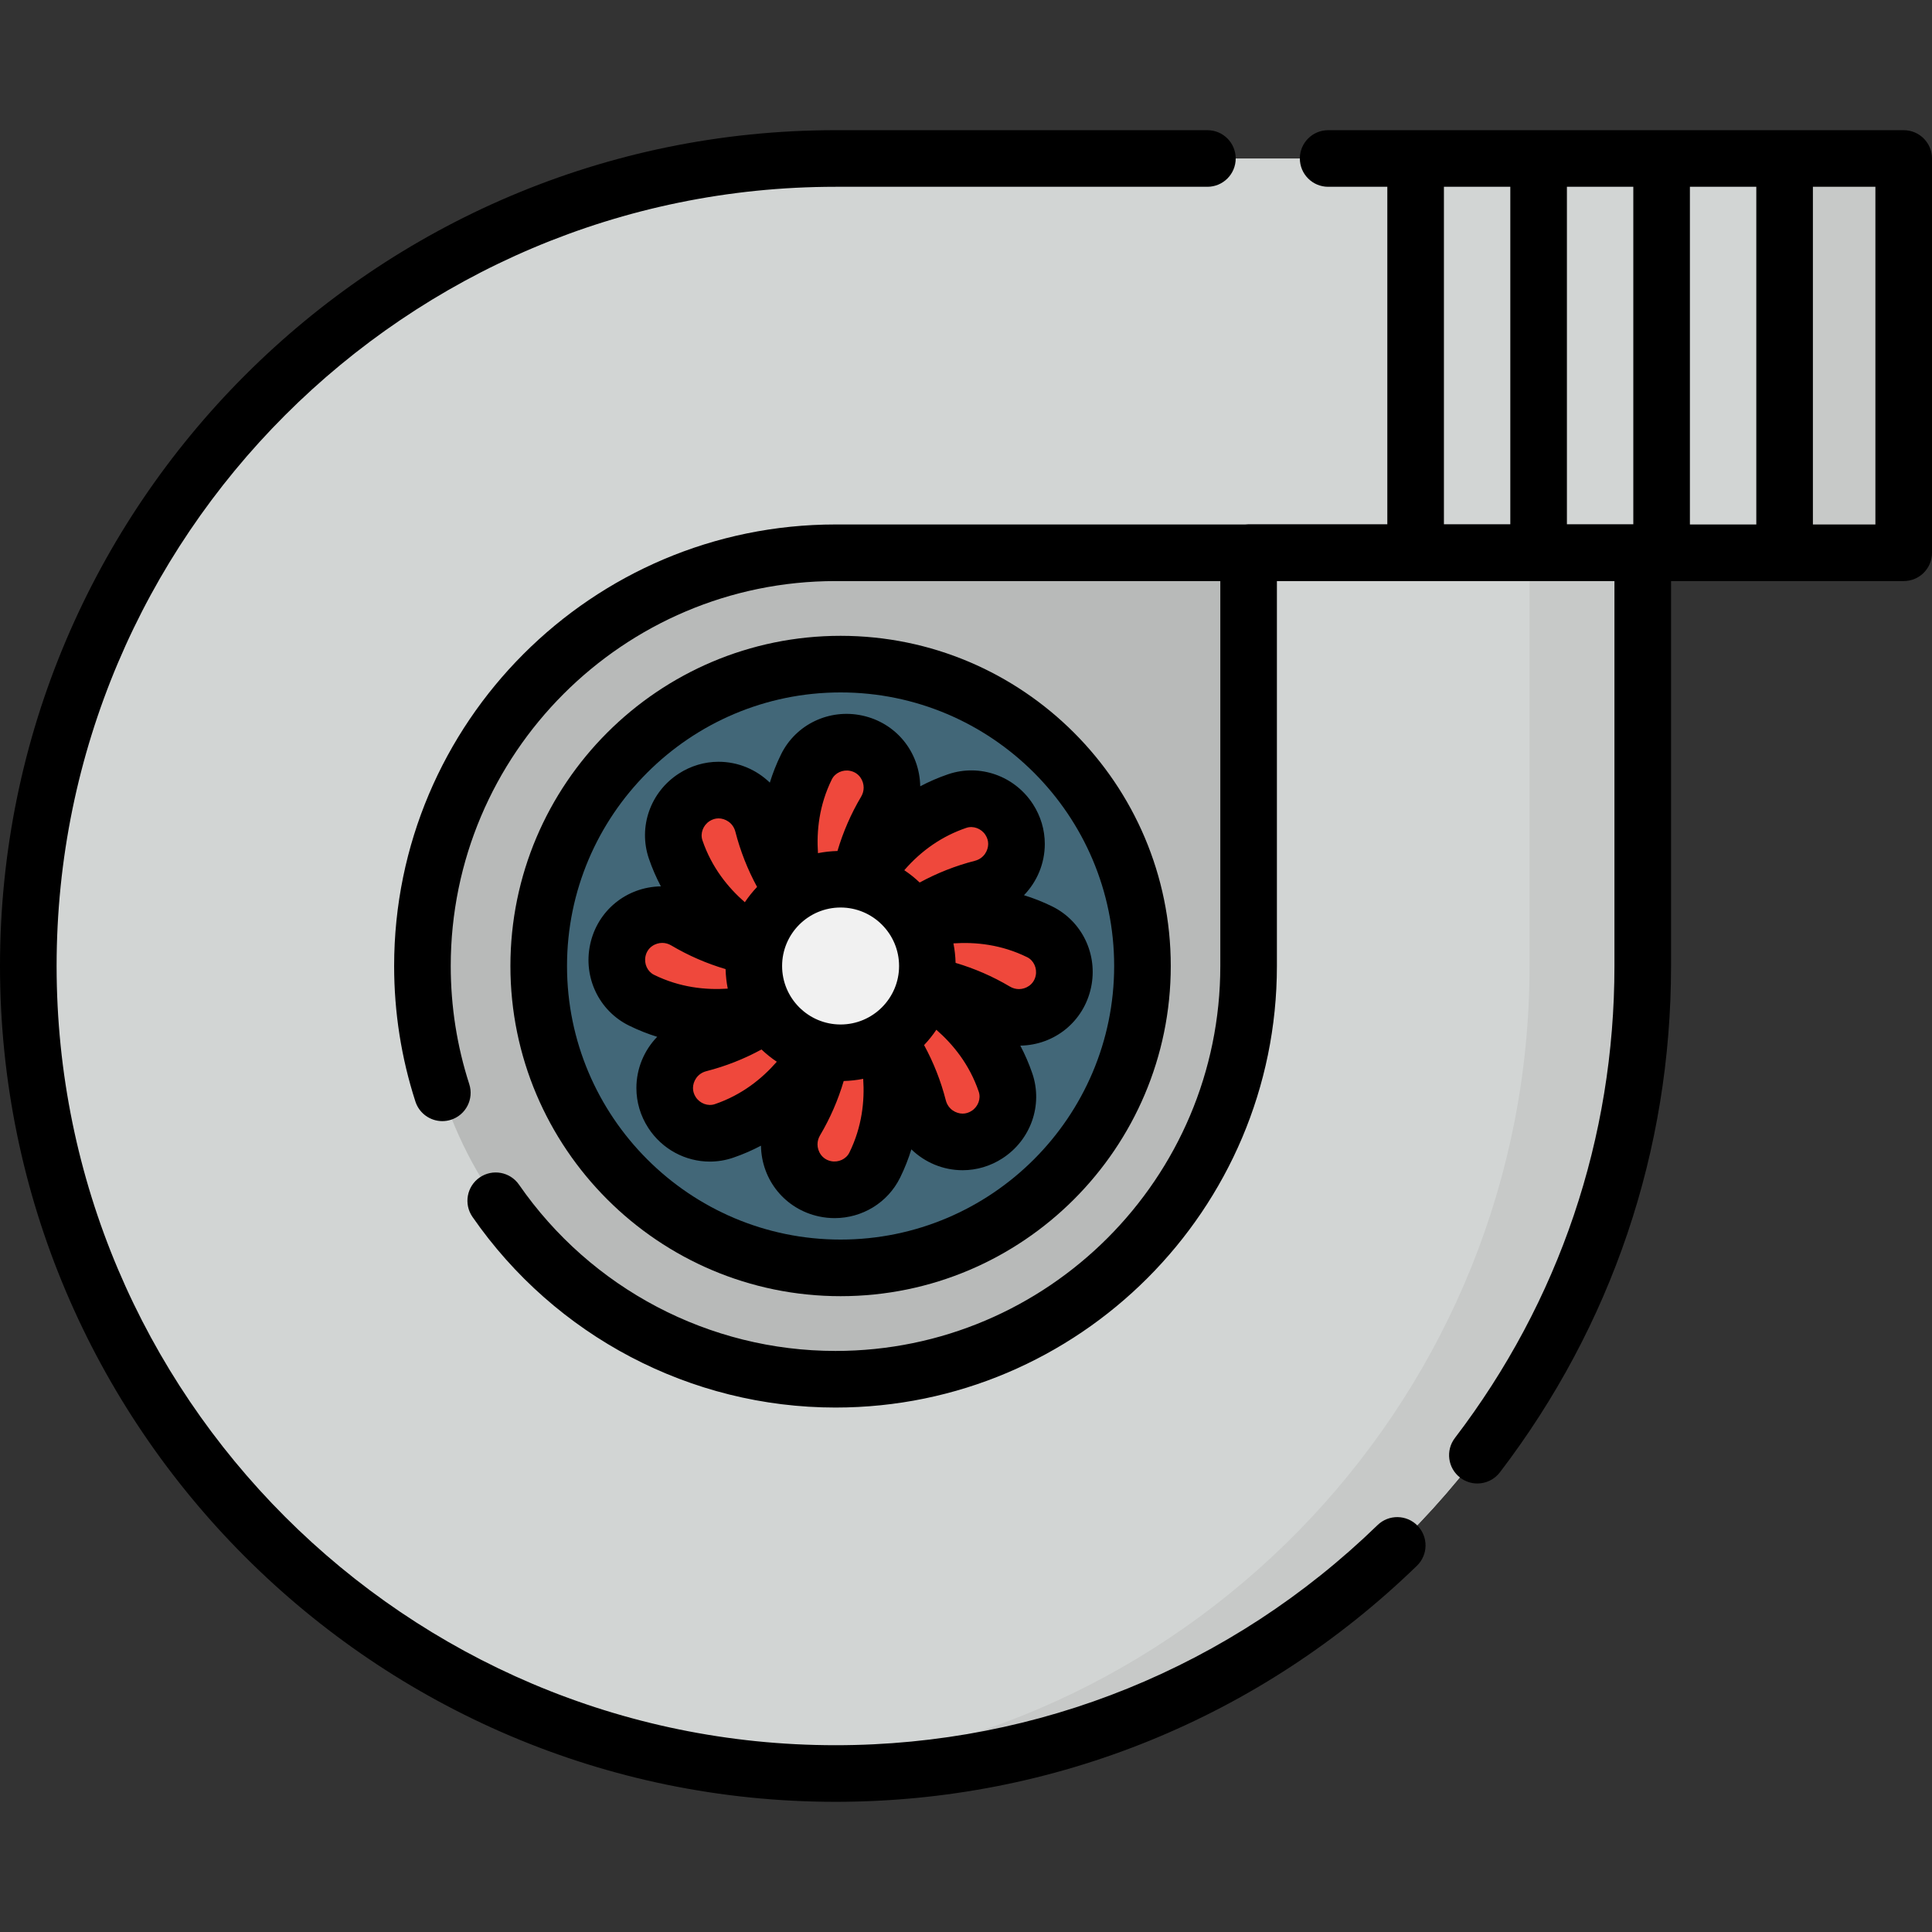 <svg id="Layer_1" enable-background="new 0 0 512 512" height="512" viewBox="0 0 512 512" width="512" xmlns="http://www.w3.org/2000/svg"><rect x="0" y="0" width="512" height="512" fill="#333333" stroke="none"/><g><path d="m340.032 256c0 64.765-52.502 117.267-117.267 117.267s-117.267-52.502-117.267-117.267 52.502-117.267 117.267-117.267h115.158s2.109 84.885 2.109 117.267z" fill="#b8bab9"/><circle cx="222.765" cy="256" fill="#426778" r="80"/><g fill="#ef483c"><g><path d="m215.361 248.192s-12.801-22.326-1.655-44.953c2.402-4.876 7.892-7.415 13.208-6.279h.001c8.088 1.729 11.957 10.87 7.748 17.99-4.889 8.273-9.129 20.175-7.539 35.504z"/><path d="m230.169 263.808s12.801 22.326 1.655 44.953c-2.402 4.876-7.892 7.415-13.208 6.279h-.001c-8.088-1.729-11.957-10.87-7.748-17.99 4.889-8.273 9.129-20.175 7.539-35.504z"/></g><g><path d="m212.009 255.714s-24.839-6.735-32.957-30.616c-1.75-5.146.337-10.824 4.9-13.779h.001c6.942-4.496 16.141-.768 18.2 7.242 2.392 9.307 7.811 20.721 19.775 30.436z"/><path d="m233.521 256.286s24.839 6.735 32.957 30.616c1.75 5.146-.337 10.824-4.9 13.779h-.001c-6.942 4.496-16.141.768-18.2-7.242-2.392-9.307-7.811-20.721-19.775-30.436z"/></g><g><path d="m214.957 263.404s-22.326 12.801-44.953 1.655c-4.876-2.402-7.415-7.892-6.279-13.208v-.001c1.729-8.088 10.87-11.957 17.99-7.748 8.273 4.889 20.175 9.129 35.504 7.539z"/><path d="m230.573 248.596s22.326-12.801 44.953-1.655c4.876 2.402 7.415 7.892 6.279 13.208v.001c-1.729 8.088-10.87 11.957-17.99 7.748-8.273-4.889-20.175-9.129-35.504-7.539z"/></g><g><path d="m222.479 266.756s-6.735 24.839-30.616 32.957c-5.146 1.749-10.824-.337-13.779-4.9v-.001c-4.496-6.942-.768-16.141 7.242-18.2 9.307-2.392 20.721-7.811 30.436-19.775z"/><path d="m223.05 245.244s6.735-24.839 30.616-32.957c5.146-1.75 10.824.337 13.779 4.9v.001c4.496 6.942.768 16.141-7.242 18.2-9.307 2.392-20.721 7.811-30.436 19.775z"/></g></g><path d="m221.422 146.488h283.078v-104.488h-283.078c-117.957 0-213.922 96-213.922 214s95.965 214 213.922 214 213.923-96 213.923-214v-109.571h-104.45v109.571c0 60.385-49.109 109.512-109.473 109.512s-109.472-49.127-109.472-109.512 49.109-109.512 109.472-109.512z" fill="#d2d5d4"/><g fill="#c7c9c8"><path d="m405.345 146.488v109.512c0 112.955-87.939 205.737-198.923 213.466 4.957.346 9.957.534 15 .534 117.958 0 213.923-96 213.923-214v-109.512z"/><path d="m474.5 42h30v104.488h-30z"/></g><circle cx="222.765" cy="256" fill="#f1f1f1" r="23"/><g><path d="m222.765 343.5c48.248 0 87.5-39.252 87.5-87.5s-39.252-87.5-87.5-87.5-87.5 39.252-87.5 87.5 39.252 87.5 87.5 87.5zm0-160c39.976 0 72.5 32.523 72.5 72.5s-32.523 72.5-72.5 72.5-72.5-32.523-72.5-72.5 32.523-72.5 72.5-72.5z"/><path d="m171.785 298.887c3.689 5.696 9.893 8.946 16.326 8.946 2.056 0 4.136-.332 6.164-1.022 2.649-.901 5.101-1.985 7.389-3.19.154 9.147 6.429 16.833 15.382 18.753 1.388.298 2.778.442 4.15.442 7.283-.001 14.065-4.06 17.351-10.742 1.236-2.51 2.205-5.011 2.971-7.481 3.564 3.45 8.38 5.528 13.591 5.528 3.72 0 7.367-1.087 10.543-3.143 7.516-4.862 10.776-14.11 7.928-22.492-.9-2.645-1.982-5.095-3.185-7.38 9.141-.161 16.819-6.434 18.737-15.382 1.878-8.756-2.354-17.601-10.289-21.511-2.51-1.236-5.011-2.205-7.482-2.971 3.444-3.564 5.518-8.379 5.518-13.591 0-3.723-1.083-7.364-3.135-10.537-4.869-7.518-14.119-10.775-22.49-7.924-2.648.901-5.101 1.984-7.389 3.19-.153-9.147-6.429-16.833-15.382-18.753-8.756-1.88-17.597 2.358-21.501 10.297-1.238 2.511-2.207 5.012-2.973 7.483-3.564-3.45-8.38-5.527-13.59-5.527-3.72 0-7.367 1.087-10.543 3.143-7.516 4.861-10.776 14.109-7.927 22.494.9 2.645 1.983 5.094 3.186 7.378-9.141.16-16.82 6.433-18.739 15.383-1.876 8.755 2.354 17.6 10.29 21.51 2.507 1.235 5.006 2.214 7.473 2.98-3.439 3.563-5.509 8.375-5.509 13.582 0 3.724 1.083 7.367 3.135 10.537zm17.657-6.277c-1.829.623-3.959-.167-5.066-1.876-.482-.745-.727-1.547-.727-2.385 0-1.718 1.108-3.851 3.544-4.475 5.127-1.315 10.016-3.25 14.611-5.75 1.257 1.191 2.612 2.281 4.057 3.247-3.854 4.425-9.201 8.784-16.419 11.239zm33.323-52.11c8.546 0 15.5 6.953 15.5 15.5s-6.953 15.5-15.5 15.5-15.5-6.953-15.5-15.5 6.953-15.5 15.5-15.5zm2.325 64.95c-.852 1.732-2.913 2.681-4.897 2.257-2.434-.522-3.542-2.661-3.542-4.427 0-.845.226-1.654.672-2.407 2.692-4.543 4.783-9.367 6.268-14.394 1.763-.047 3.49-.238 5.166-.574.4 5.851-.3 12.71-3.667 19.545zm32.415-11.066c-.755.488-1.561.736-2.395.736-1.712 0-3.84-1.109-4.465-3.542-1.314-5.127-3.249-10.02-5.752-14.621 1.192-1.258 2.282-2.614 3.248-4.06 4.424 3.854 8.784 9.201 11.238 16.416.623 1.833-.164 3.964-1.874 5.071zm16.962-35.806c-.522 2.434-2.66 3.542-4.427 3.542-.845 0-1.654-.226-2.406-.672-4.552-2.697-9.374-4.79-14.39-6.275-.047-1.764-.238-3.493-.574-5.17 5.853-.4 12.713.3 19.547 3.666 1.73.852 2.677 2.917 2.25 4.909zm-18.38-39.188c1.831-.621 3.96.169 5.065 1.874.482.746.728 1.549.728 2.387 0 1.718-1.107 3.851-3.544 4.475-5.127 1.315-10.016 3.25-14.611 5.75-1.263-1.197-2.625-2.292-4.078-3.261 4.589-5.298 10.091-9.066 16.44-11.225zm-35.647-12.84c.853-1.733 2.913-2.685 4.898-2.257 2.434.522 3.542 2.66 3.542 4.427 0 .845-.226 1.654-.672 2.407-2.693 4.544-4.783 9.368-6.269 14.394-1.763.047-3.49.238-5.166.573-.401-5.851.298-12.71 3.667-19.544zm-32.415 11.066c.755-.488 1.561-.736 2.395-.736 1.713 0 3.84 1.109 4.465 3.543 1.315 5.125 3.249 10.019 5.75 14.623-1.19 1.256-2.278 2.61-3.243 4.054-4.423-3.851-8.783-9.194-11.24-16.413-.624-1.833.163-3.964 1.873-5.071zm-16.962 35.806c.521-2.434 2.66-3.542 4.427-3.542.845 0 1.654.226 2.406.672 4.543 2.693 9.366 4.783 14.39 6.269.047 1.766.238 3.496.574 5.175-5.852.401-12.712-.298-19.546-3.664-1.731-.853-2.677-2.919-2.251-4.91z"/><path d="m504.5 34.5h-152.525c-4.143 0-7.5 3.357-7.5 7.5s3.357 7.5 7.5 7.5h15.68v89.43h-36.76c-.304 0-.603.023-.897.059h-108.576c-64.499 0-116.972 52.491-116.972 117.012 0 12.255 1.896 24.338 5.635 35.912 1.026 3.176 3.969 5.196 7.135 5.196.764 0 1.541-.118 2.307-.365 3.941-1.273 6.104-5.501 4.831-9.442-3.257-10.082-4.909-20.613-4.909-31.301 0-56.249 45.745-102.012 101.972-102.012h101.972v102.011c0 56.249-45.744 102.012-101.972 102.012-33.414 0-64.771-16.474-83.882-44.068-2.357-3.404-7.029-4.252-10.436-1.896-3.405 2.358-4.254 7.031-1.896 10.437 21.911 31.639 57.878 50.527 96.213 50.527 64.499 0 116.972-52.491 116.972-117.012v-102.012h89.451v102.012c0 45.596-14.622 88.85-42.285 125.086-2.513 3.292-1.882 7.999 1.411 10.513 1.358 1.037 2.958 1.538 4.545 1.538 2.259 0 4.491-1.016 5.968-2.949 29.676-38.873 45.361-85.274 45.361-134.188v-102.012h61.657c4.143 0 7.5-3.357 7.5-7.5v-104.488c0-4.143-3.357-7.5-7.5-7.5zm-71.657 104.43h-17.595v-89.43h17.595zm15-89.43h17.595v89.488h-17.595zm-65.189 0h17.594v89.43h-17.594zm114.346 89.488h-16.563v-89.488h16.563z"/><path d="m365.062 404.168c-38.763 37.616-89.775 58.332-143.639 58.332-113.822 0-206.423-92.636-206.423-206.5s92.601-206.5 206.422-206.5h98.552c4.143 0 7.5-3.357 7.5-7.5s-3.357-7.5-7.5-7.5h-98.552c-122.092 0-221.422 99.364-221.422 221.5s99.33 221.5 221.422 221.5c57.786 0 112.508-22.221 154.084-62.568 2.973-2.884 3.044-7.633.159-10.604-2.883-2.973-7.632-3.046-10.603-.16z"/></g></g></svg>